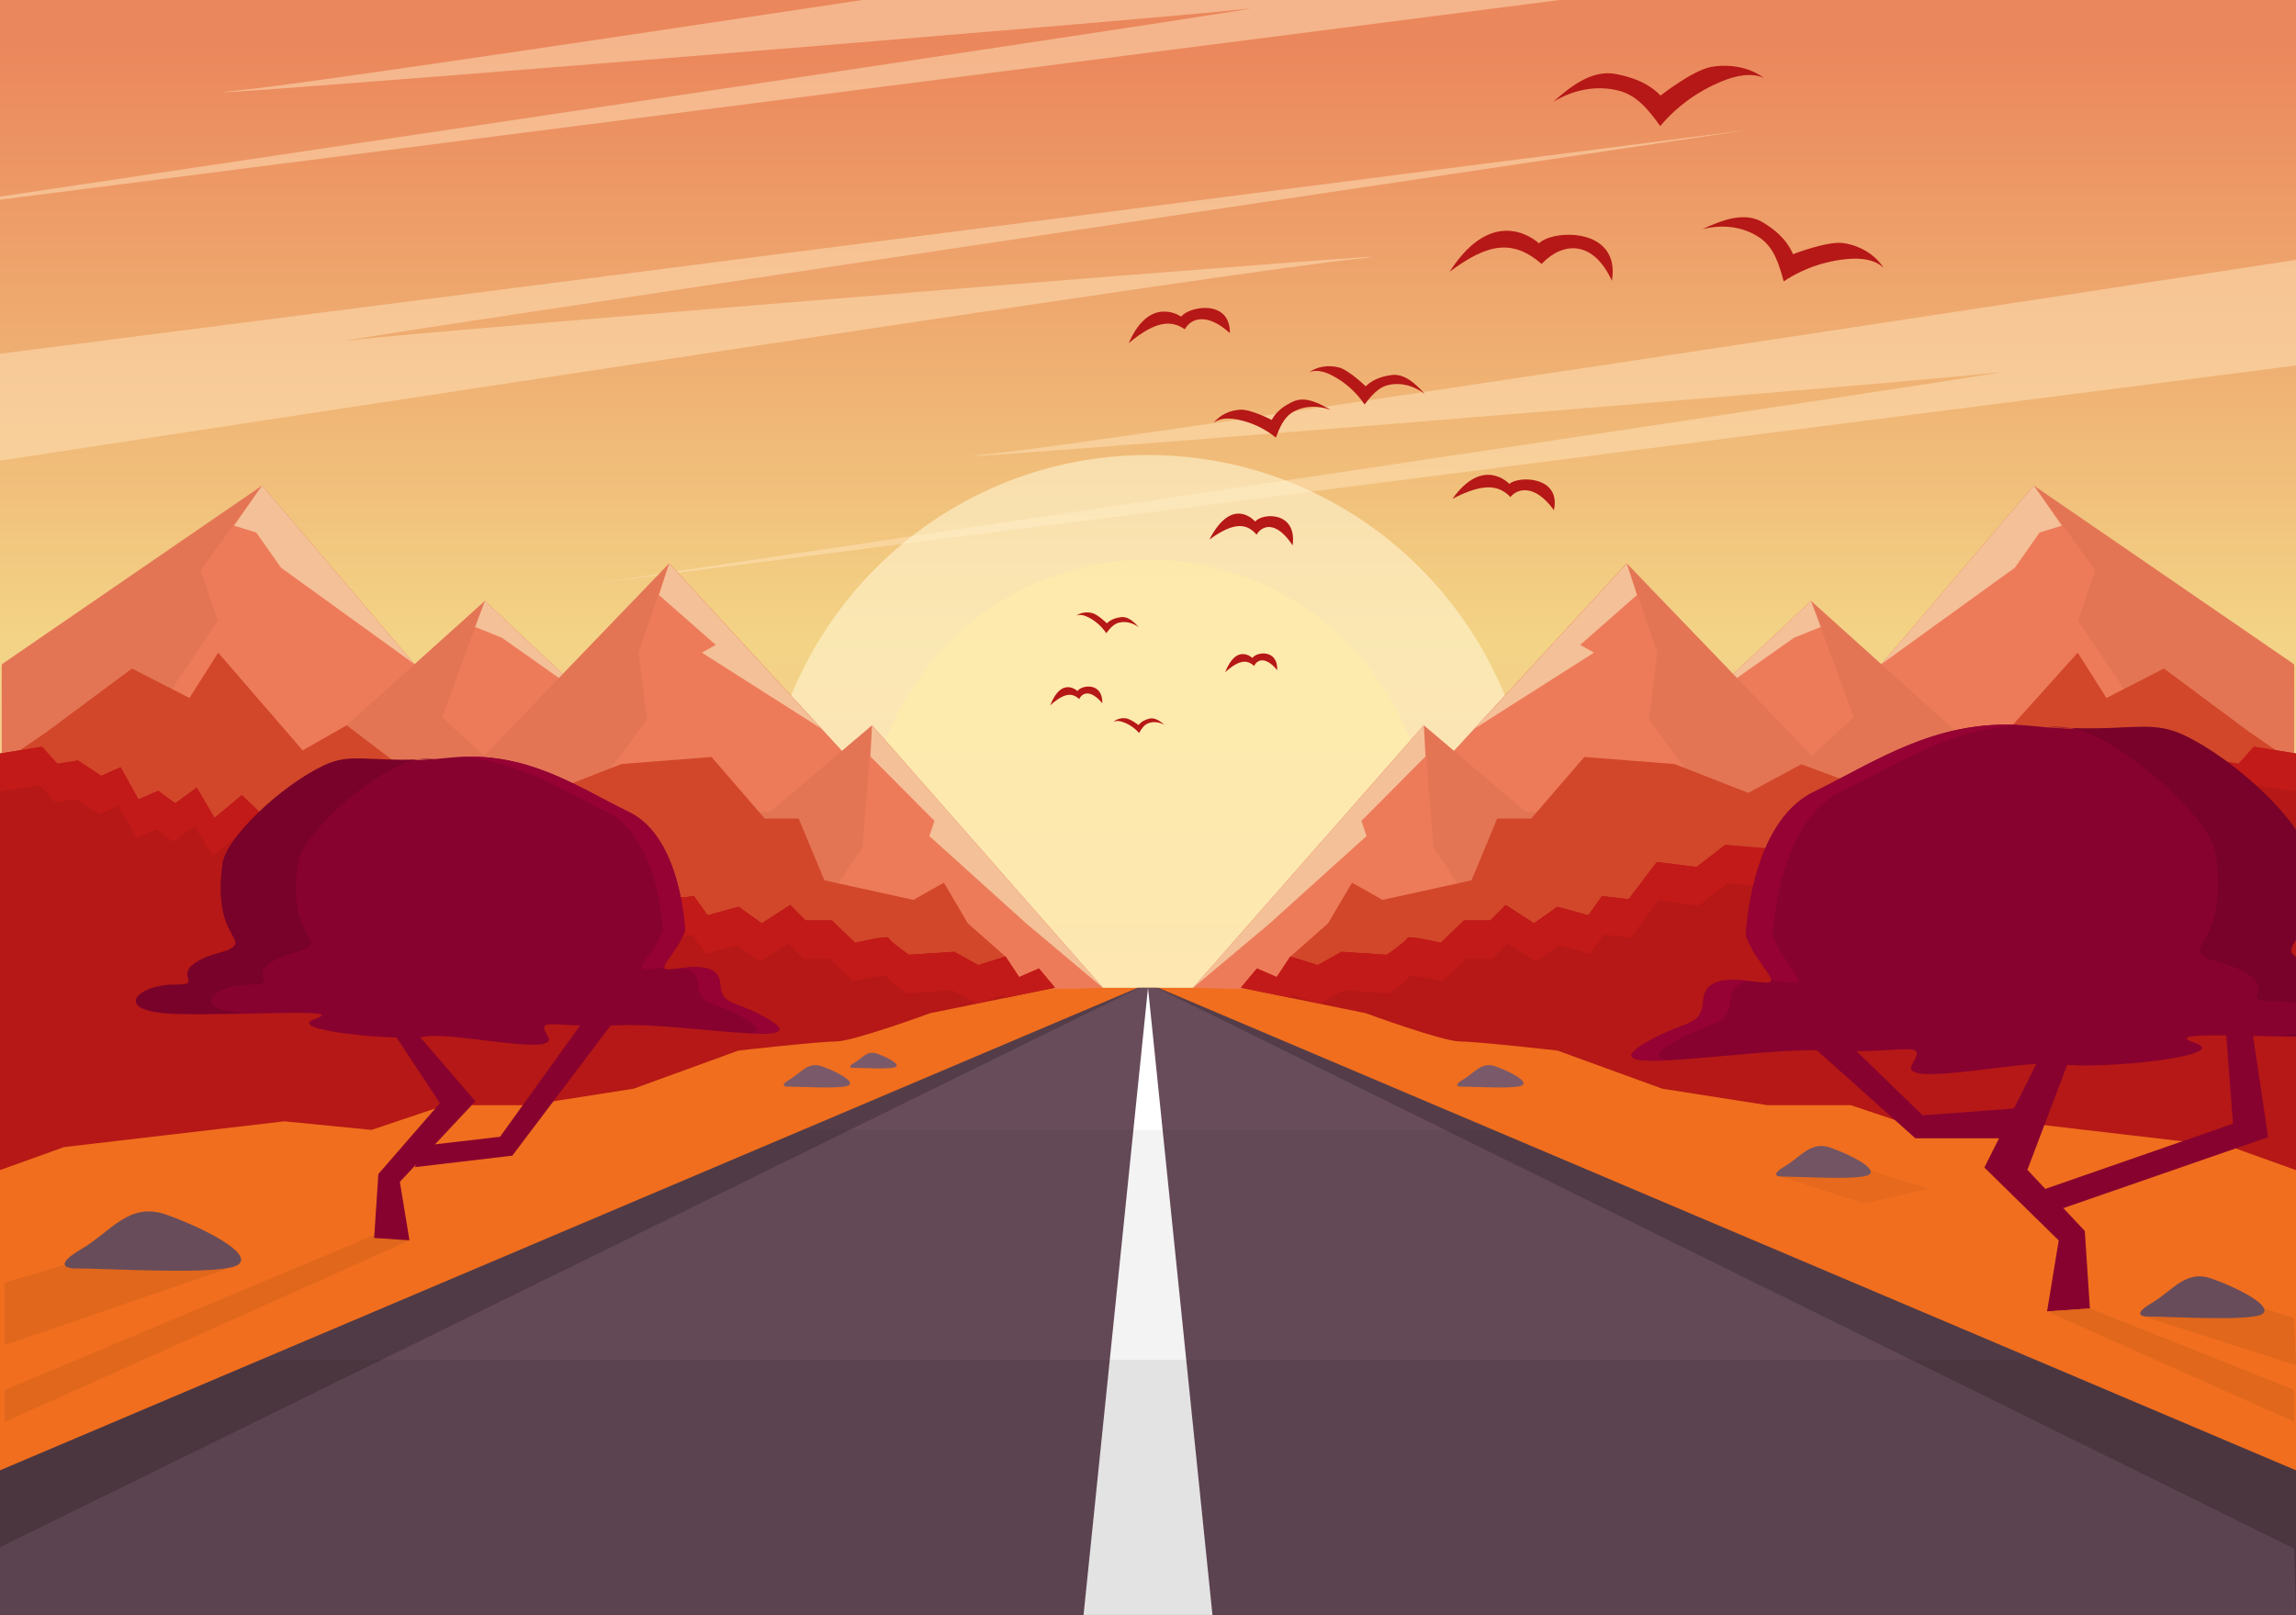 <svg xmlns="http://www.w3.org/2000/svg" xmlns:xlink="http://www.w3.org/1999/xlink" id="master-artboard" width="2850" height="2005.158" x="0" y="0" enable-background="new 0 0 2850 2005.158" version="1.1" viewBox="0 0 2850 2005.158"><rect x="0" y="0" width="2850" height="2005.158" fill="#808080" stroke="none"/><defs><path id="SVGID_1_" d="M -0.002 0 H 2850 V 2005.158 H -0.002 V 0 Z"/></defs><clipPath id="SVGID_2_"><use overflow="visible" xlink:href="#SVGID_1_"/></clipPath><linearGradient id="SVGID_3_" x1="1424.998" x2="1424.998" y1="-2.381" y2="1237.866" gradientUnits="userSpaceOnUse"><stop offset=".047" style="stop-color:#eb875c"/><stop offset=".647" style="stop-color:#f3d486"/><stop offset="1" style="stop-color:#f7ba9e"/></linearGradient><path fill="url(#SVGID_3_)" d="M -0.002 0 H 2850 V 2005.158 H -0.002 V 0 Z" clip-path="url(#SVGID_2_)" transform="matrix(1, 0, 0, 1, 0, 0)"/><path fill="#FFE4BD" d="M432.746,422.696 c-106.645,12.739,1737.379-261.399,1737.379-261.399L-338.83,482.675v141.29c854.777-131.274,1895.771-289.757,2019.43-302.146 C1894.188,300.406,539.365,409.957,432.746,422.696z" clip-path="url(#SVGID_2_)" opacity=".5" transform="matrix(1, 0, 0, 1, 0, 0)"/><path fill="#FFE4BD" d="M1547.979,10.882C1654.623-1.856-189.4,272.281-189.4,272.281 L2319.555-49.097v-141.291C1464.777-59.113,423.783,99.369,300.124,111.758C86.538,133.172,1441.351,23.621,1547.979,10.882z" clip-path="url(#SVGID_2_)" opacity=".5" transform="matrix(1, 0, 0, 1, 0, 0)"/><path fill="#FFE4BD" d="M2478.725,462.543 C2585.37,449.804,741.347,723.941,741.347,723.941l2508.954-321.377v-141.29C2395.524,392.548,1354.53,551.03,1230.871,563.419 C1017.284,584.833,2372.099,475.281,2478.725,462.543z" clip-path="url(#SVGID_2_)" opacity=".5" transform="matrix(1, 0, 0, 1, 0, 0)"/><path fill="#FFF5D1" d="M1903.531,1045.978c0,265.637-214.241,480.968-478.523,480.968 c-264.292,0-478.533-215.331-478.533-480.968c0-265.628,214.241-480.96,478.533-480.96 C1689.29,565.018,1903.531,780.349,1903.531,1045.978z" clip-path="url(#SVGID_2_)" opacity=".6" transform="matrix(1, 0, 0, 1, 0, 0)"/><path fill="#FFEDA8" d="M1774.404,1045.978c0,193.959-156.429,351.185-349.396,351.185 c-192.978,0-349.407-157.226-349.407-351.185c0-193.95,156.429-351.176,349.407-351.176 C1617.976,694.801,1774.404,852.027,1774.404,1045.978z" clip-path="url(#SVGID_2_)" opacity=".6" transform="matrix(1, 0, 0, 1, 0, 0)"/><path fill="#E37555" d="M 2847.713 826.1 L 2847.059 824.402 L 2524.635 602.934 L 2288.251 879.752 L 2408.868 1019.759 L 2847.713 1082.287 Z" clip-path="url(#SVGID_2_)" transform="matrix(1, 0, 0, 1, 0, 0)"/><path fill="#ED7B59" d="M 2579.488 770.966 L 2600.695 708.089 L 2524.635 602.934 L 2288.251 879.752 L 2408.868 1019.759 L 2660.072 890.326 Z" clip-path="url(#SVGID_2_)" transform="matrix(1, 0, 0, 1, 0, 0)"/><path fill="#F9EFC1" d="M 2288.251 879.752 L 2524.635 602.934 L 2559.343 652.672 L 2531.773 661.198 L 2501.025 704.893 L 2335.286 824.659 L 2408.868 1095.958 Z" clip-path="url(#SVGID_2_)" opacity=".6" transform="matrix(1, 0, 0, 1, 0, 0)"/><path fill="#E37555" d="M 2054.352 1117.322 L 2563.648 1030.259 L 2247.991 746.063 L 1999.986 979.329" clip-path="url(#SVGID_2_)" transform="matrix(1, 0, 0, 1, 0, 0)"/><path fill="#ED7B59" d="M 2054.352 1117.322 L 2300.975 890.684 L 2247.991 746.063 L 1999.986 979.329" clip-path="url(#SVGID_2_)" transform="matrix(1, 0, 0, 1, 0, 0)"/><path fill="#F9EFC1" d="M 2247.991 746.063 L 2260.07 778.484 L 2226.753 791.931 L 2116.678 869.578 L 2360.665 1081.171 L 2058.287 1095.958 L 2025.118 955.692 Z" clip-path="url(#SVGID_2_)" opacity=".6" transform="matrix(1, 0, 0, 1, 0, 0)"/><path fill="#E37555" d="M 1802.146 1180.199 L 2373.24 1067.483 L 2019.287 699.564 L 1741.18 1001.567" transform="matrix(1, 0, 0, 1, 0, 0)"/><path fill="#E37555" d="M 1769.377 970.953 L 2019.287 699.564 L 2031.953 738.786 L 1961.476 800.706 L 1978.647 810.347 L 1830.395 904.688" transform="matrix(1, 0, 0, 1, 0, 0)"/><path fill="#ED7B59" d="M 2138.398 1017.853 L 2046.499 892.815 L 2057.209 810.347 L 2019.287 699.564 L 1741.18 1001.567" transform="matrix(1, 0, 0, 1, 0, 0)"/><path fill="#F9EFC1" d="M 1769.377 970.953 L 2019.287 699.564 L 2031.953 738.786 L 1961.476 800.706 L 1978.647 810.347 L 1830.395 904.688" opacity=".6" transform="matrix(1, 0, 0, 1, 0, 0)"/><path fill="#F06E1E" d="M -0.002 1226.457 H 2850 V 2005.158 H -0.002 V 1226.457 Z" clip-path="url(#SVGID_2_)" transform="matrix(1, 0, 0, 1, 0, 0)"/><path fill="#543D48" d="M 1437.698 1226.457 L 1425.008 1226.457 L 1412.309 1226.457 L -0.002 1825.636 L -0.002 2005.158 L 1425.008 2005.158 L 2850 2005.158 L 2850 1825.636 Z" clip-path="url(#SVGID_2_)" transform="matrix(1, 0, 0, 1, 0, 0)"/><path fill="#684C5A" d="M 2847.713 1922.882 L 2450.452 1726.908 L 2450.452 1726.908 L 1435.967 1226.457 L 1425.008 1226.457 L 1414.04 1226.457 L 395.329 1726.908 L 395.329 1726.908 L -0.002 1921.117 L -0.002 2005.158 L 1425.008 2005.158 L 2850 2005.158 Z" clip-path="url(#SVGID_2_)" transform="matrix(1, 0, 0, 1, 0, 0)"/><path fill="#E37555" d="M 1481.005 1226.457 L 1767.413 900.55 L 1939.954 1046.852 L 2016.637 1176.152 L 1649.942 1230.287" clip-path="url(#SVGID_2_)" transform="matrix(1, 0, 0, 1, 0, 0)"/><path fill="#ED7B59" d="M 1481.005 1226.457 L 1767.413 900.55 L 1779.309 1052.213 L 1835.861 1137.213 L 1649.942 1230.287" clip-path="url(#SVGID_2_)" transform="matrix(1, 0, 0, 1, 0, 0)"/><path fill="#F9EFC1" d="M 1575.373 1147.162 L 1481.005 1226.457 L 1767.413 900.55 L 1767.413 900.55 L 1769.377 939.332 L 1689.887 1019.276 L 1696.248 1038.085" clip-path="url(#SVGID_2_)" opacity=".6" transform="matrix(1, 0, 0, 1, 0, 0)"/><path fill="#D2472A" d="M 2843.86 944.436 L 2792.049 908.876 L 2686.033 830.046 L 2614.693 866.664 L 2579.039 810.347 L 2444.564 960.013 L 2407.203 921.564 L 2316.729 978.854 L 2235.947 948.939 L 2170.125 984.458 L 2078.665 948.689 L 1966.628 939.881 L 1900.698 1016.312 L 1858.476 1016.312 L 1826.584 1093.044 L 1716.096 1117.322 L 1678.223 1095.958 L 1648.534 1146.445 L 1601.881 1187.658 L 1667.619 1213.553 L 1988.729 1277.545 L 2843.86 1294.08 Z" clip-path="url(#SVGID_2_)" transform="matrix(1, 0, 0, 1, 0, 0)"/><path fill="#B51816" d="M2797.913,927.227l-19.086,21.18l-25.53-4.129l-28.969,19.05l-23.966-10.659 l-22.264,39.965l-24.389-10.657l-21.208,15.452l-26.695-19.424l-22.078,37.542l-33.929-28.242l-40.996,39.265l-43.731-52.054 l-35.967,28.059l-47.433-11.007l-25.448,24.744l-46.056-14.711l-34.419,28.333l-56.479-2.131l-26.947,25.577l-50.879-4.264 l-35.139,27.31l-49.619-5.995l-34.924,46.075l-33.143-3.847l-16.965,23.846l-38.403-10.657l-28.827,20.598l-35.347-22.729 l-19.085,19.183h-32.589l-28.909,27.708c0,0-40.475-9.607-41.443-5.869c-0.97,3.737-25.448,20.79-25.448,20.79l-56.104-3.738 l-29.689,16.526l-33.93-10.658l-16.965,25.577l-24.553-10.656l-19.931,23.878l154.755,31.538c0,0,95.428,35.036,116.635,35.086 s121.431,11.323,121.431,11.323l130.153,47.373l130.417,20.466h103.688l91.121,30.688l108.15-10.656l273.562,31.972l79.656,28.615 V935.618L2797.913,927.227z" clip-path="url(#SVGID_2_)" transform="matrix(1, 0, 0, 1, 0, 0)"/><path fill="#C21A18" d="M1638.031,1246.173l29.688-16.526l56.114,3.738c0,0,24.47-17.052,25.447-20.791 c0.97-3.738,41.435,5.871,41.435,5.871l28.91-27.709h32.588l19.086-19.183l35.355,22.729l28.827-20.598l38.403,10.656 l16.965-23.845l33.135,3.847l34.924-46.075l49.619,5.994l35.14-27.309l50.886,4.263l26.947-25.577l56.479,2.131l34.408-28.333 l46.059,14.712l25.448-24.744l47.432,11.007l35.977-28.058l43.729,52.054l40.987-39.266l33.931,28.242l22.085-37.542 l26.689,19.424l21.205-15.452l24.388,10.657l22.268-39.965l23.972,10.657l28.96-19.049l25.53,4.13l19.086-21.181l49.603,7.992 v-47.549l-52.086-8.393l-19.086,21.181l-25.531-4.129l-28.969,19.049l-23.963-10.658l-22.267,39.965l-24.389-10.658 l-21.205,15.453l-26.698-19.424l-22.076,37.542l-33.931-28.241l-40.996,39.265l-43.729-52.053l-35.968,28.058l-47.435-11.007 l-25.445,24.745l-46.059-14.712l-34.419,28.333l-56.479-2.131l-26.945,25.577l-50.879-4.264l-35.14,27.31l-49.619-5.994 l-34.924,46.074l-33.144-3.847l-16.965,23.846l-38.402-10.657l-28.828,20.598l-35.346-22.729l-19.086,19.183h-32.588 l-28.91,27.709c0,0-40.475-9.608-41.443-5.87s-25.447,20.79-25.447,20.79l-56.105-3.738l-29.688,16.527l-33.931-10.657 l-16.965,25.577l-24.553-10.657l-19.931,23.878l61.663,12.564l2.271-3.414L1638.031,1246.173z" transform="matrix(1, 0, 0, 1, 0, 0)"/><path fill="#FFF" d="M 1345.008 2005.158 L 1425.008 1226.457 L 1505.008 2005.158 Z" transform="matrix(1, 0, 0, 1, 0, 0)"/><path d="M 1853.663 1402.932 L 996.343 1402.932 L -0.002 1825.636 L -0.002 2005.158 L 2850 2005.158 L 2850 1825.636 Z" clip-path="url(#SVGID_2_)" opacity=".05" transform="matrix(1, 0, 0, 1, 0, 0)"/><path fill="#88022F" d="M2167.191,1161.998c0,0,4.805-139.957,84.029-178.564 c79.225-38.616,156.049-94.116,271.309-82.043c115.241,12.081,141.883-10.074,189.298,12.697 c65.393,31.389,146.339,109.136,151.625,147.01c15.208,108.951-37.606,112.774-12.807,128.26 c11.612,7.235,34.12,7.918,54.722,22.271c30.006,20.915-15.439,32.43,32.507,32.43c52.478,0,98.228,40.913-8.35,43.435 c-102.089,2.415-255.743-9.656-205.321,7.228c50.416,16.91-123.351,33.795-166.568,26.552 c-43.223-7.243-203.175,31.322-183.963-0.058c19.2-31.398-9.608-12.007-105.649-16.827 c-96.026-4.829-312.213,38.416-220.878-12.064c48.013-26.56,64.821-16.91,67.223-50.688c2.393-33.77,48.012-24.121,74.43-21.697 C2215.205,1222.328,2181.805,1200.53,2167.191,1161.998z" clip-path="url(#SVGID_2_)" transform="matrix(1, 0, 0, 1, 0, 0)"/><path fill="#88022F" d="M 2573.009 1303.672 L 2516.564 1452.521 L 2587.837 1528.386 L 2594.182 1624.709 L 2541.002 1628.247 L 2555.482 1540.209 L 2463.168 1449.632 L 2530.043 1316.186" clip-path="url(#SVGID_2_)" transform="matrix(1, 0, 0, 1, 0, 0)"/><path fill="#88022F" d="M 2561.213 1500.054 L 2815.432 1411.94 L 2791.16 1248.921 L 2760.801 1250.943 L 2771.803 1395.214 L 2771.803 1395.214 L 2524.966 1480.996" clip-path="url(#SVGID_2_)" transform="matrix(1, 0, 0, 1, 0, 0)"/><path fill="#88022F" d="M 2502.233 1376.248 L 2386.47 1384.823 L 2296.518 1297.435 L 2223.206 1275.431 L 2377.48 1413.34 L 2498.027 1413.34" clip-path="url(#SVGID_2_)" transform="matrix(1, 0, 0, 1, 0, 0)"/><path fill="#780229" d="M2937.874,1243.15c-47.946,0-2.501-11.515-32.507-32.429c-20.602-14.354-43.109-15.037-54.722-22.272 c-24.8-15.485,28.015-19.307,12.807-128.26c-5.286-37.874-86.232-115.621-151.625-147.01 c-40.125-19.274-65.398-6.368-142.097-9.266c9.443,1.515,18.738,4.337,29,9.266c65.394,31.389,146.331,109.136,151.617,147.01 c15.208,108.953-37.609,112.774-12.799,128.26c11.604,7.235,34.12,7.918,54.714,22.272c30.011,20.914-15.435,32.429,32.512,32.429 c50.125,0,94.014,37.309,4.932,42.854c33.274,0.715,68.902,1.314,99.818,0.582 C3036.102,1284.063,2990.352,1243.15,2937.874,1243.15z" transform="matrix(1, 0, 0, 1, 0, 0)"/><path fill="#780229" d="M2543.271,902.382c9.469,0.732,18.258,1.215,26.459,1.532 C2561.296,902.548,2552.732,902.232,2543.271,902.382z" transform="matrix(1, 0, 0, 1, 0, 0)"/><path fill="#960234" d="M2080.512,1292.173c48.029-26.567,64.829-16.909,67.23-50.688c1.061-14.845,10.462-21.297,22.903-23.671 c-25.174-2.564-54.39-3.18-56.304,23.671c-2.401,33.778-19.2,24.12-67.221,50.688c-41.014,22.664-19.939,26.402,24.32,24.121 C2053.49,1314.437,2052.248,1307.793,2080.512,1292.173z" transform="matrix(1, 0, 0, 1, 0, 0)"/><path fill="#960234" d="M2200.56,1161.849c0,0,4.804-139.957,84.03-178.564c67.577-32.945,133.481-77.98,222.881-83.101 c-106.952-5.97-180.568,46.2-256.264,83.101c-79.235,38.607-84.039,178.564-84.039,178.564 c11.059,29.141,32.812,48.681,31.353,55.459c8.449,0.716,16.718,1.831,23.644,2.456 C2248.58,1222.169,2215.188,1200.381,2200.56,1161.849z" transform="matrix(1, 0, 0, 1, 0, 0)"/><path fill="#E37555" d="M 2.152 826.1 L 2.807 824.402 L 325.232 602.934 L 561.615 879.752 L 440.996 1019.759 L 2.152 1082.287 Z" clip-path="url(#SVGID_2_)" transform="matrix(1, 0, 0, 1, 0, 0)"/><path fill="#ED7B59" d="M 270.377 770.966 L 249.171 708.089 L 325.232 602.934 L 561.615 879.752 L 440.996 1019.759 L 189.794 890.326 Z" clip-path="url(#SVGID_2_)" transform="matrix(1, 0, 0, 1, 0, 0)"/><path fill="#F9EFC1" d="M 561.615 879.752 L 325.232 602.934 L 290.523 652.672 L 318.091 661.198 L 348.84 704.893 L 514.581 824.659 L 440.996 1095.958 Z" clip-path="url(#SVGID_2_)" opacity=".6" transform="matrix(1, 0, 0, 1, 0, 0)"/><path fill="#E37555" d="M 795.513 1117.322 L 286.216 1030.259 L 601.875 746.063 L 849.879 979.329" clip-path="url(#SVGID_2_)" transform="matrix(1, 0, 0, 1, 0, 0)"/><path fill="#ED7B59" d="M 795.513 1117.322 L 548.891 890.684 L 601.875 746.063 L 849.879 979.329" clip-path="url(#SVGID_2_)" transform="matrix(1, 0, 0, 1, 0, 0)"/><path fill="#F9EFC1" d="M 601.875 746.063 L 589.796 778.484 L 623.113 791.931 L 733.187 869.578 L 489.199 1081.171 L 791.578 1095.958 L 824.747 955.692 Z" clip-path="url(#SVGID_2_)" opacity=".6" transform="matrix(1, 0, 0, 1, 0, 0)"/><path fill="#E37555" d="M 1047.718 1180.199 L 476.625 1067.483 L 830.578 699.564 L 1108.687 1001.567" transform="matrix(1, 0, 0, 1, 0, 0)"/><path fill="#E37555" d="M 1080.489 970.953 L 830.578 699.564 L 817.913 738.786 L 888.39 800.706 L 871.218 810.347 L 1019.471 904.688" transform="matrix(1, 0, 0, 1, 0, 0)"/><path fill="#ED7B59" d="M 711.467 1017.853 L 803.366 892.815 L 792.656 810.347 L 830.578 699.564 L 1108.687 1001.567" transform="matrix(1, 0, 0, 1, 0, 0)"/><path fill="#F9EFC1" d="M 1080.489 970.953 L 830.578 699.564 L 817.913 738.786 L 888.39 800.706 L 871.218 810.347 L 1019.471 904.688" opacity=".6" transform="matrix(1, 0, 0, 1, 0, 0)"/><path fill="#E37555" d="M 1368.86 1226.457 L 1082.452 900.55 L 909.911 1046.852 L 833.229 1176.152 L 1199.923 1230.287" clip-path="url(#SVGID_2_)" transform="matrix(1, 0, 0, 1, 0, 0)"/><path fill="#ED7B59" d="M 1368.86 1226.457 L 1082.452 900.55 L 1070.557 1052.213 L 1014.004 1137.213 L 1199.923 1230.287" clip-path="url(#SVGID_2_)" transform="matrix(1, 0, 0, 1, 0, 0)"/><path fill="#F9EFC1" d="M 1274.493 1147.162 L 1368.86 1226.457 L 1082.452 900.55 L 1082.452 900.55 L 1080.489 939.332 L 1159.979 1019.276 L 1153.617 1038.085" clip-path="url(#SVGID_2_)" opacity=".6" transform="matrix(1, 0, 0, 1, 0, 0)"/><path fill="#D2472A" d="M 6.004 944.436 L 57.818 908.876 L 163.833 830.046 L 235.172 866.664 L 270.825 810.347 L 375.712 931.688 L 430.286 900.55 L 533.136 978.854 L 613.918 948.939 L 679.741 984.458 L 771.201 948.689 L 883.238 939.881 L 949.168 1016.312 L 991.389 1016.312 L 1023.282 1093.044 L 1133.77 1117.322 L 1171.643 1095.958 L 1201.332 1146.445 L 1247.984 1187.658 L 1182.246 1213.553 L 861.137 1277.545 L 6.004 1294.08 Z" clip-path="url(#SVGID_2_)" transform="matrix(1, 0, 0, 1, 0, 0)"/><path fill="#B51816" d="M51.953,927.227l19.086,21.18l25.53-4.129l28.968,19.05l23.965-10.659 l22.267,39.965l24.387-10.657l21.207,15.452l26.698-19.424l22.076,37.542l33.93-28.242l40.996,39.265l43.729-52.054l35.968,28.059 l47.432-11.007l25.448,24.744l46.057-14.711l34.419,28.333l56.478-2.131l26.946,25.577l50.879-4.264l35.139,27.31l49.619-5.995 l34.924,46.075l33.144-3.847l16.965,23.846l38.403-10.657l28.827,20.598l35.346-22.729l19.086,19.183h32.588l28.91,27.708 c0,0,40.474-9.607,41.443-5.869c0.969,3.737,25.448,20.79,25.448,20.79l56.105-3.738l29.688,16.526l33.93-10.658l16.965,25.577 l24.553-10.656l19.931,23.878l-154.756,31.538c0,0-95.428,35.036-116.634,35.086c-21.206,0.05-121.43,11.323-121.43,11.323 l-130.154,47.373l-130.418,20.466H552.354l-91.121,30.688l-108.152-10.656l-273.561,31.972l-79.656,28.615V935.618L51.953,927.227z" clip-path="url(#SVGID_2_)" transform="matrix(1, 0, 0, 1, 0, 0)"/><path fill="#C21A18" d="M1211.835,1246.173l-29.688-16.526l-56.114,3.738c0,0-24.47-17.052-25.447-20.791 c-0.969-3.738-41.435,5.871-41.435,5.871l-28.91-27.709h-32.588l-19.085-19.183l-35.355,22.729l-28.827-20.598l-38.404,10.656 l-16.964-23.845l-33.135,3.847l-34.924-46.075l-49.62,5.994l-35.139-27.309l-50.887,4.263l-26.947-25.577l-56.478,2.131 l-34.411-28.333l-46.057,14.712l-25.447-24.744l-47.433,11.007l-35.976-28.058l-43.729,52.054l-40.988-39.266l-33.93,28.242 l-22.084-37.542l-26.69,19.424l-21.206-15.452l-24.388,10.657l-22.266-39.965l-23.973,10.657l-28.96-19.049l-25.53,4.13 l-19.086-21.181l-49.602,7.992v-47.549l52.088-8.393l19.085,21.181l25.531-4.129l28.968,19.049l23.964-10.658l22.267,39.965 l24.387-10.658l21.206,15.453l26.699-19.424l22.076,37.542l33.93-28.241l40.996,39.265l43.73-52.053l35.967,28.058l47.433-11.007 l25.447,24.745l46.057-14.712l34.419,28.333l56.479-2.131l26.947,25.577l50.878-4.264l35.139,27.31l49.62-5.994l34.924,46.074 l33.143-3.847l16.965,23.846l38.403-10.657l28.827,20.598l35.347-22.729l19.085,19.183h32.588l28.91,27.709 c0,0,40.474-9.608,41.443-5.87c0.969,3.738,25.447,20.79,25.447,20.79l56.105-3.738l29.689,16.527l33.93-10.657l16.965,25.577 l24.553-10.657l19.93,23.878l-61.664,12.564l-2.27-3.414L1211.835,1246.173z" transform="matrix(1, 0, 0, 1, 0, 0)"/><path d="M 323.145 1688.543 L -0.002 1825.636 L -0.002 2005.158 L 2850 2005.158 L 2850 1825.636 L 2526.87 1688.543 Z" clip-path="url(#SVGID_2_)" opacity=".07" transform="matrix(1, 0, 0, 1, 0, 0)"/><path fill="#7A5A6A" d="M1812.759,1349.147c0,0-11.042-0.283,3.62-8.9 c14.223-8.351,22.447-22.421,40.01-16.161c17.561,6.278,40.789,18.234,33.425,23.354S1829.185,1349.147,1812.759,1349.147z" clip-path="url(#SVGID_2_)" transform="matrix(1, 0, 0, 1, 0, 0)"/><path fill="#7A5A6A" d="M976.777,1349.147c0,0-11.051-0.283,3.62-8.9 c14.223-8.351,22.44-22.421,40.01-16.161c17.561,6.278,40.789,18.234,33.425,23.354S993.212,1349.147,976.777,1349.147z" clip-path="url(#SVGID_2_)" transform="matrix(1, 0, 0, 1, 0, 0)"/><path fill="#7A5A6A" d="M1058.031,1325.818c0,0-7.753-0.2,2.544-6.245 c9.973-5.861,15.747-15.735,28.064-11.339c12.327,4.403,28.628,12.797,23.46,16.385 C1106.931,1328.215,1069.554,1325.818,1058.031,1325.818z" clip-path="url(#SVGID_2_)" transform="matrix(1, 0, 0, 1, 0, 0)"/><path fill="#E0671C" d="M 2541.002 1628.247 L 2847.713 1765.274 L 2847.713 1725.843 L 2594.182 1624.709" clip-path="url(#SVGID_2_)" transform="matrix(1, 0, 0, 1, 0, 0)"/><path fill="#E0671C" d="M 508.268 1540.018 L 6.004 1765.274 L 6.004 1725.843 L 464.423 1533.656" clip-path="url(#SVGID_2_)" transform="matrix(1, 0, 0, 1, 0, 0)"/><path fill="#E0671C" d="M 2656.56 1633.126 L 2850 1694.987 L 2847.713 1636.697 L 2810.338 1624.709" clip-path="url(#SVGID_2_)" transform="matrix(1, 0, 0, 1, 0, 0)"/><path fill="#E0671C" d="M 299.279 1569.291 L 6.004 1670.075 L 6.004 1592.637 L 84.326 1569.291" clip-path="url(#SVGID_2_)" transform="matrix(1, 0, 0, 1, 0, 0)"/><path fill="#E6691D" d="M2204.668,1459.123l106.818,34.155c1.485,0.475,3.943,0.579,5.464,0.232l74.22-16.946 c1.52-0.347,1.545-1.006,0.055-1.465l-72.258-22.237" transform="matrix(1, 0, 0, 1, 0, 0)"/><path fill="#684C5A" d="M2664.032,1634.607c0,0-20.677-0.533,6.776-16.651 c26.607-15.628,41.998-41.963,74.867-30.239c32.869,11.723,76.341,34.103,62.558,43.693 C2794.449,1641.002,2694.779,1634.607,2664.032,1634.607z" clip-path="url(#SVGID_2_)" transform="matrix(1, 0, 0, 1, 0, 0)"/><path fill="#735463" d="M2210.351,1460.847c0,0-15.739-0.407,5.169-12.688 c20.262-11.897,31.983-31.955,57.018-23.029c25.031,8.934,58.143,25.978,47.638,33.278 C2309.681,1465.71,2233.777,1460.847,2210.351,1460.847z" clip-path="url(#SVGID_2_)" transform="matrix(1, 0, 0, 1, 0, 0)"/><path fill="#684C5A" d="M90.919,1574.845c0,0-29.34-0.749,9.618-23.629 c37.765-22.181,59.601-59.546,106.246-42.912c46.646,16.636,108.343,48.391,88.776,62.003 C276.002,1583.92,134.558,1574.845,90.919,1574.845z" clip-path="url(#SVGID_2_)" transform="matrix(1, 0, 0, 1, 0, 0)"/><path fill="#88022F" d="M850.327,1155.688c0,0-3.96-115.372-69.269-147.185c-65.308-31.838-128.628-77.581-223.634-67.639 c-94.998,9.958-116.958-8.301-156.048,10.474c-53.894,25.868-120.619,89.96-124.977,121.174 c-12.533,89.812,31.006,92.959,10.554,105.73c-9.568,5.961-28.123,6.519-45.104,18.366 c-24.735,17.227,12.724,26.727-26.806,26.727c-43.25,0-80.949,33.72,6.9,35.81c84.137,1.974,210.794-7.968,169.244,5.945 c-41.559,13.944,101.674,27.857,137.302,21.889c35.62-5.971,167.472,25.827,151.641-0.05c-15.838-25.878,7.911-9.9,87.079-13.871 c79.158-3.979,257.366,31.663,182.075-9.95c-39.58-21.88-53.438-13.921-55.409-41.778c-1.979-27.833-39.58-19.874-61.357-17.885 C810.747,1205.41,838.282,1187.443,850.327,1155.688z" transform="matrix(1, 0, 0, 1, 0, 0)"/><path fill="#88022F" d="M 481.876 1272.475 L 546.042 1369.787 L 469.658 1457.699 L 464.423 1537.095 L 508.268 1540.018 L 496.332 1467.449 L 590.062 1367.406 L 517.298 1282.781" transform="matrix(1, 0, 0, 1, 0, 0)"/><path fill="#88022F" d="M 527.694 1422.282 L 620.72 1411.458 L 733.842 1254.19 L 765.651 1263.125 L 635.937 1434.903 L 514.961 1449.174" transform="matrix(1, 0, 0, 1, 0, 0)"/><g><path fill="#B51816" d="M1768.516,489.07c-11.084-12.273-24.984-25.636-41.319-23.413c-9.029,1.24-22.067,4.221-31.975,13.995 c0,0-20.858-20.248-33.227-23.412c-12.359-3.197-26.177-1.524-36.663,5.779c9.128-3.614,19.491-0.309,28.223,4.187 c16.152,8.334,30.145,20.856,40.242,36.018c7.952-10.324,16.923-21.33,29.598-24.195 C1739.323,474.424,1755.477,479.187,1768.516,489.07" transform="matrix(1, 0, 0, 1, 0, 0)"/></g><path fill="#B51816" d="M2113.199,284.586c23.566-11.106,51.89-22.071,74.338-8.866c12.408,7.334,29.59,19.632,38.122,39.922 c0,0,42.635-16.735,62.558-13.796c19.939,2.889,39.048,13.771,49.919,30.797c-11.119-10.824-28.215-12.347-43.657-11.124 c-28.561,2.273-56.519,11.973-80.41,27.875c-5.325-19.899-11.735-41.396-28.469-53.336 C2164.584,281.089,2138.158,278.142,2113.199,284.586" transform="matrix(1, 0, 0, 1, 0, 0)"/><path fill="#B51816" d="M1927.893,126.52c21.588-19.324,48.377-40.164,77.52-34.693c16.12,3.047,39.215,9.424,55.799,26.842 c0,0,40.25-31.604,62.939-35.576c22.689-4.022,47.366,0.291,65.317,13.596c-15.988-7.001-35.081-2.597-51.417,3.988 c-30.186,12.198-57.042,31.638-77.246,55.892c-12.972-18.125-27.692-37.475-50.158-43.662 C1982.425,105.188,1952.67,111.392,1927.893,126.52" transform="matrix(1, 0, 0, 1, 0, 0)"/><path fill="#B51816" d="M1651.384,508.894c-14.165-8.476-31.329-17.202-46.306-10.282c-8.284,3.812-19.897,10.49-26.533,22.737 c0,0-25.836-13.246-38.576-12.672c-12.757,0.583-25.48,6.228-33.4,16.26c7.688-6.111,18.555-5.994,28.215-4.238 c17.859,3.239,34.891,11.115,48.939,22.671c4.622-12.205,10.007-25.36,21.289-31.812 C1619.21,503.439,1636.051,503.256,1651.384,508.894" transform="matrix(1, 0, 0, 1, 0, 0)"/><path fill="#B51816" d="M1445.699,900.208c-5.5-4.704-12.284-9.75-19.268-7.868c-3.86,1.041-9.376,3.064-13.137,7.885 c0,0-10.206-7.644-15.764-8.335c-5.558-0.699-11.473,0.809-15.632,4.571c3.77-2.081,8.467-1.232,12.509,0.25 c7.497,2.714,14.281,7.376,19.516,13.421c2.883-4.953,6.18-10.24,11.531-12.188 C1432.182,895.479,1439.487,896.645,1445.699,900.208" transform="matrix(1, 0, 0, 1, 0, 0)"/><path fill="#B51816" d="M1604.531,677.184c5.782-42.762-37.889-40.498-46.488-29.541c0,0-27.965-33.437-56.875,22.347 c31.221-22.78,46.687-19.882,58.614-6.136C1566.369,652.614,1583.723,645.586,1604.531,677.184" transform="matrix(1, 0, 0, 1, 0, 0)"/><path fill="#B51816" d="M2000.822,348.695c11.266-67.356-73.815-63.793-90.557-46.534c0,0-54.49-52.661-110.794,35.203 c47.341-35.31,78.09-40.639,114.182-9.667C1939.789,299.923,1977.612,297.758,2000.822,348.695" transform="matrix(1, 0, 0, 1, 0, 0)"/><path fill="#B51816" d="M1526.656,413.67c0.439-43.345-51.798-32.895-60.471-20.457c0,0-38.768-27.792-65.044,32.762 c34.104-28.366,53.156-28.416,69.608-17.067C1476.971,396.561,1496.794,386.353,1526.656,413.67" transform="matrix(1, 0, 0, 1, 0, 0)"/><path fill="#B51816" d="M1928.829,633.448c9.353-42.32-44.16-42.944-55.252-32.57c0,0-32.406-35.244-70.718,18.558 c39.381-20.682,58.127-16.768,71.977-2.256C1883.492,606.389,1905.08,600.519,1928.829,633.448" transform="matrix(1, 0, 0, 1, 0, 0)"/><path fill="#B51816" d="M1585.446,832.145c0.695-26.951-26.26-22.571-30.85-15.178c0,0-19.623-18.858-33.813,17.743 c17.843-16.27,27.643-15.528,35.984-7.793C1560.098,819.481,1570.395,813.944,1585.446,832.145" transform="matrix(1, 0, 0, 1, 0, 0)"/><path fill="#B51816" d="M1368.289,873.258c0.704-26.951-26.251-22.571-30.849-15.178c0,0-19.624-18.858-33.814,17.743 c17.852-16.269,27.643-15.528,35.993-7.793C1342.941,860.594,1353.238,855.057,1368.289,873.258" transform="matrix(1, 0, 0, 1, 0, 0)"/><path fill="#B51816" d="M1413.791,778.984c-6.03-6.669-13.585-13.921-22.465-12.706c-4.904,0.684-11.987,2.315-17.363,7.626 c0,0-11.366-10.981-18.075-12.696c-6.727-1.732-14.231-0.816-19.922,3.155c4.962-1.965,10.595-0.174,15.333,2.265 c8.789,4.513,16.402,11.306,21.902,19.549c4.316-5.611,9.178-11.598,16.07-13.171 C1397.92,771.042,1406.708,773.605,1413.791,778.984" transform="matrix(1, 0, 0, 1, 0, 0)"/><path fill="#780229" d="M215.043,1222.577c39.529,0,2.071-9.491,26.806-26.726c16.981-11.84,35.537-12.389,45.104-18.358 c20.453-12.764-23.087-15.928-10.554-105.722c4.357-31.23,71.083-95.307,124.977-121.183c33.085-15.886,53.91-5.262,117.131-7.635 c-7.77,1.241-15.441,3.571-23.906,7.635c-53.894,25.876-120.619,89.952-124.976,121.183 c-12.533,89.794,31.005,92.958,10.562,105.722c-9.577,5.97-28.132,6.519-45.105,18.358 c-24.744,17.234,12.715,26.726-26.798,26.726c-41.319,0-77.502,30.756-4.076,35.336c-27.418,0.582-56.784,1.073-82.265,0.465 C134.094,1256.306,171.793,1222.577,215.043,1222.577z" transform="matrix(1, 0, 0, 1, 0, 0)"/><path fill="#780229" d="M540.326,941.696c-7.803,0.591-15.043,0.982-21.819,1.257 C525.465,941.821,532.523,941.563,540.326,941.696z" transform="matrix(1, 0, 0, 1, 0, 0)"/><path fill="#960234" d="M921.773,1262.991c-39.587-21.896-53.438-13.938-55.417-41.779c-0.871-12.239-8.624-17.56-18.879-19.524 c20.75-2.105,44.832-2.605,46.413,19.524c1.988,27.842,15.822,19.883,55.41,41.779c33.806,18.684,16.443,21.764-20.046,19.874 C944.057,1281.342,945.067,1275.863,921.773,1262.991z" transform="matrix(1, 0, 0, 1, 0, 0)"/><path fill="#960234" d="M822.816,1155.571c0,0-3.96-115.372-69.268-147.201c-55.7-27.159-110.025-64.275-183.716-68.497 c88.164-4.912,148.842,38.091,211.243,68.497c65.308,31.829,69.276,147.201,69.276,147.201 c-9.129,24.012-27.055,40.131-25.846,45.708c-6.974,0.583-13.784,1.508-19.499,2.023 C783.237,1205.293,810.764,1187.326,822.816,1155.571z" transform="matrix(1, 0, 0, 1, 0, 0)"/></svg>